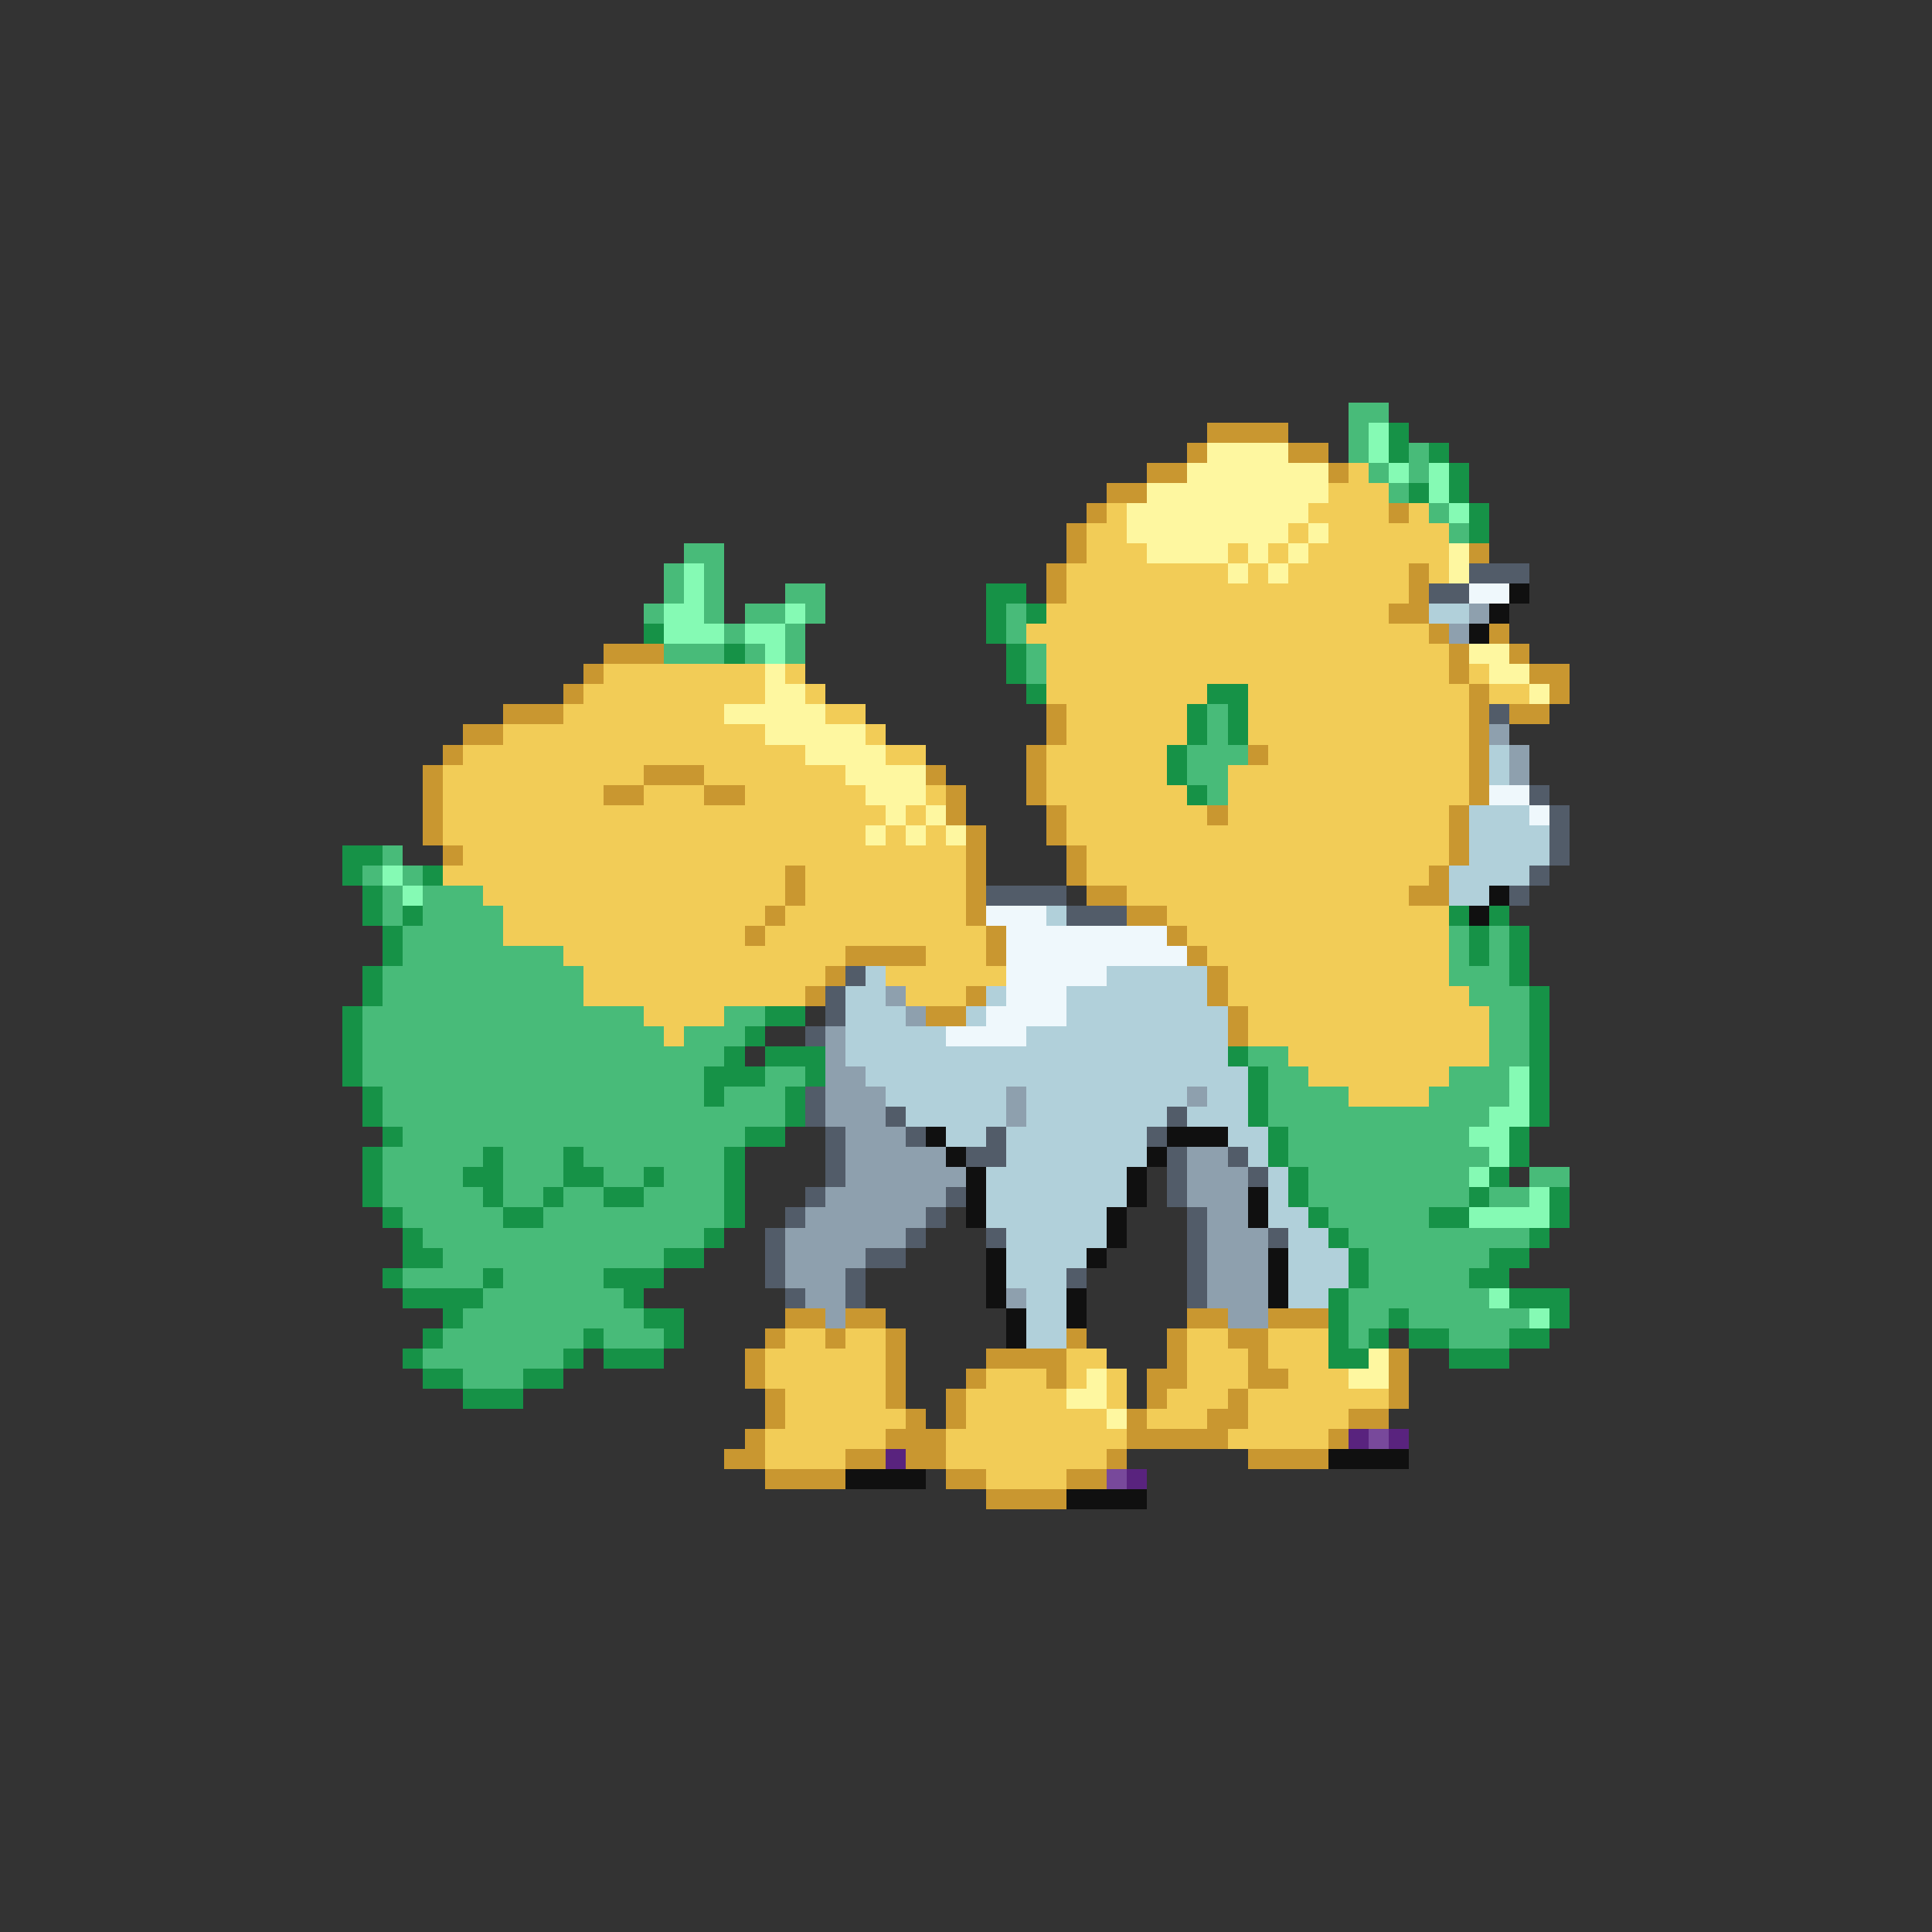 <svg xmlns="http://www.w3.org/2000/svg" viewBox="0 -0.5 96 96" shape-rendering="crispEdges">
<rect x="0" y="-0.5" width="96" height="96" fill="#333333" stroke="none"/>
<path stroke="#48bb79" d="M67 20h2M67 21h1M67 22h1M70 22h1M68 23h1M70 23h1M69 24h1M71 25h1M72 26h1M34 27h2M33 28h1M35 28h1M33 29h1M35 29h1M39 29h2M32 30h1M35 30h1M37 30h2M40 30h1M50 30h1M36 31h1M39 31h1M50 31h1M33 32h3M37 32h1M39 32h1M51 32h1M51 33h1M60 35h1M60 36h1M59 37h3M59 38h2M60 39h1M19 42h1M18 43h1M20 43h1M19 44h1M21 44h3M19 45h1M21 45h4M20 46h5M72 46h1M74 46h1M20 47h8M72 47h1M74 47h1M19 48h10M72 48h3M19 49h10M73 49h3M18 50h14M36 50h2M74 50h2M18 51h15M34 51h3M74 51h2M18 52h18M62 52h2M74 52h2M18 53h17M38 53h2M63 53h2M72 53h3M19 54h16M36 54h3M63 54h4M71 54h4M19 55h20M63 55h11M20 56h17M64 56h9M19 57h5M25 57h3M29 57h7M64 57h10M19 58h4M25 58h3M30 58h2M33 58h3M65 58h8M76 58h2M19 59h5M25 59h2M28 59h2M32 59h4M65 59h8M74 59h2M20 60h5M27 60h9M66 60h5M21 61h14M67 61h9M22 62h11M68 62h6M20 63h4M25 63h5M68 63h5M24 64h7M67 64h7M23 65h9M67 65h2M70 65h6M22 66h7M30 66h3M67 66h1M72 66h3M21 67h7M23 68h3" />
<path stroke="#c99730" d="M60 21h4M59 22h1M64 22h2M57 23h2M66 23h1M55 24h2M54 25h1M69 25h1M53 26h1M53 27h1M73 27h1M52 28h1M70 28h1M52 29h1M70 29h1M69 30h2M71 31h1M74 31h1M30 32h3M72 32h1M75 32h1M29 33h1M72 33h1M76 33h2M28 34h1M73 34h1M77 34h1M25 35h3M52 35h1M73 35h1M75 35h2M23 36h2M52 36h1M73 36h1M22 37h1M51 37h1M62 37h1M73 37h1M21 38h1M32 38h3M46 38h1M51 38h1M73 38h1M21 39h1M30 39h2M35 39h2M47 39h1M51 39h1M73 39h1M21 40h1M47 40h1M52 40h1M60 40h1M72 40h1M21 41h1M48 41h1M52 41h1M72 41h1M22 42h1M48 42h1M53 42h1M72 42h1M39 43h1M48 43h1M53 43h1M71 43h1M39 44h1M48 44h1M54 44h2M70 44h2M38 45h1M48 45h1M56 45h2M37 46h1M49 46h1M58 46h1M42 47h4M49 47h1M59 47h1M41 48h1M60 48h1M40 49h1M48 49h1M60 49h1M46 50h2M61 50h1M61 51h1M39 65h2M42 65h2M59 65h2M63 65h3M38 66h1M41 66h1M44 66h1M53 66h1M58 66h1M61 66h2M37 67h1M44 67h1M49 67h4M58 67h1M62 67h1M69 67h1M37 68h1M44 68h1M48 68h1M52 68h1M57 68h2M62 68h2M69 68h1M38 69h1M44 69h1M47 69h1M57 69h1M61 69h1M69 69h1M38 70h1M45 70h1M47 70h1M56 70h1M60 70h2M67 70h2M37 71h1M44 71h3M56 71h5M66 71h1M36 72h2M42 72h2M45 72h2M55 72h1M62 72h4M38 73h4M47 73h2M53 73h2M49 74h4" />
<path stroke="#85fab4" d="M68 21h1M68 22h1M69 23h1M71 23h1M71 24h1M72 25h1M34 28h1M34 29h1M33 30h2M39 30h1M33 31h3M37 31h2M38 32h1M19 43h1M20 44h1M75 53h1M75 54h1M74 55h2M73 56h2M74 57h1M73 58h1M76 59h1M73 60h4M74 64h1M76 65h1" />
<path stroke="#169247" d="M69 21h1M69 22h1M71 22h1M72 23h1M70 24h1M72 24h1M73 25h1M73 26h1M49 29h2M49 30h1M51 30h1M32 31h1M49 31h1M36 32h1M50 32h1M50 33h1M51 34h1M60 34h2M59 35h1M61 35h1M59 36h1M61 36h1M58 37h1M58 38h1M59 39h1M17 42h2M17 43h1M21 43h1M18 44h1M18 45h1M20 45h1M72 45h1M74 45h1M19 46h1M73 46h1M75 46h1M19 47h1M73 47h1M75 47h1M18 48h1M75 48h1M18 49h1M76 49h1M17 50h1M38 50h2M76 50h1M17 51h1M37 51h1M76 51h1M17 52h1M36 52h1M38 52h3M61 52h1M76 52h1M17 53h1M35 53h3M40 53h1M62 53h1M76 53h1M18 54h1M35 54h1M39 54h1M62 54h1M76 54h1M18 55h1M39 55h1M62 55h1M76 55h1M19 56h1M37 56h2M63 56h1M75 56h1M18 57h1M24 57h1M28 57h1M36 57h1M63 57h1M75 57h1M18 58h1M23 58h2M28 58h2M32 58h1M36 58h1M64 58h1M74 58h1M18 59h1M24 59h1M27 59h1M30 59h2M36 59h1M64 59h1M73 59h1M77 59h1M19 60h1M25 60h2M36 60h1M65 60h1M71 60h2M77 60h1M20 61h1M35 61h1M66 61h1M76 61h1M20 62h2M33 62h2M67 62h1M74 62h2M19 63h1M24 63h1M30 63h3M67 63h1M73 63h2M20 64h4M31 64h1M66 64h1M75 64h3M22 65h1M32 65h2M66 65h1M69 65h1M77 65h1M21 66h1M29 66h1M33 66h1M66 66h1M68 66h1M70 66h2M75 66h2M20 67h1M28 67h1M30 67h3M66 67h2M72 67h3M21 68h2M26 68h2M23 69h3" />
<path stroke="#fef7a0" d="M60 22h4M59 23h7M57 24h9M56 25h9M56 26h8M65 26h1M57 27h4M62 27h1M64 27h1M72 27h1M61 28h1M63 28h1M72 28h1M73 32h2M38 33h1M74 33h2M38 34h2M76 34h1M36 35h5M38 36h5M40 37h4M42 38h4M43 39h3M44 40h1M46 40h1M43 41h1M45 41h1M47 41h1M68 67h1M54 68h1M67 68h2M53 69h2M55 70h1" />
<path stroke="#f2cc57" d="M67 23h1M66 24h3M55 25h1M65 25h4M70 25h1M54 26h2M64 26h1M66 26h6M54 27h3M61 27h1M63 27h1M65 27h7M53 28h8M62 28h1M64 28h6M71 28h1M53 29h17M52 30h17M51 31h20M52 32h20M30 33h8M39 33h1M52 33h20M73 33h1M29 34h9M40 34h1M52 34h8M62 34h11M74 34h2M28 35h8M41 35h2M53 35h6M62 35h11M25 36h13M43 36h1M53 36h6M62 36h11M23 37h17M44 37h2M52 37h6M63 37h10M22 38h10M35 38h7M52 38h6M61 38h12M22 39h8M32 39h3M37 39h6M46 39h1M52 39h7M61 39h12M22 40h22M45 40h1M53 40h7M61 40h11M22 41h21M44 41h1M46 41h1M53 41h19M23 42h25M54 42h18M22 43h17M40 43h8M54 43h17M24 44h15M40 44h8M56 44h14M25 45h13M39 45h9M58 45h14M25 46h12M38 46h11M59 46h13M28 47h14M46 47h3M60 47h12M29 48h12M44 48h6M61 48h11M29 49h11M45 49h3M61 49h12M32 50h4M62 50h12M33 51h1M62 51h12M64 52h10M65 53h7M67 54h4M39 66h2M42 66h2M59 66h2M63 66h3M38 67h6M53 67h2M59 67h3M63 67h3M38 68h6M49 68h3M53 68h1M55 68h1M59 68h3M64 68h3M39 69h5M48 69h5M55 69h1M58 69h3M62 69h7M39 70h6M48 70h7M57 70h3M62 70h5M38 71h6M47 71h9M61 71h5M38 72h4M47 72h8M49 73h4" />
<path stroke="#525c69" d="M73 28h3M71 29h2M74 35h1M76 39h1M77 40h1M77 41h1M77 42h1M76 43h1M49 44h4M75 44h1M53 45h3M42 48h1M41 49h1M41 50h1M40 51h1M40 54h1M40 55h1M44 55h1M58 55h1M41 56h1M45 56h1M49 56h1M57 56h1M41 57h1M48 57h2M58 57h1M61 57h1M41 58h1M58 58h1M62 58h1M40 59h1M47 59h1M58 59h1M39 60h1M46 60h1M59 60h1M38 61h1M45 61h1M49 61h1M59 61h1M63 61h1M38 62h1M43 62h2M59 62h1M38 63h1M42 63h1M53 63h1M59 63h1M39 64h1M42 64h1M59 64h1" />
<path stroke="#eff8fc" d="M73 29h2M74 39h2M76 40h1M49 45h3M50 46h8M50 47h9M50 48h5M50 49h3M49 50h4M47 51h4" />
<path stroke="#101010" d="M75 29h1M74 30h1M73 31h1M74 44h1M73 45h1M46 56h1M58 56h3M47 57h1M57 57h1M48 58h1M56 58h1M48 59h1M56 59h1M62 59h1M48 60h1M55 60h1M62 60h1M55 61h1M49 62h1M54 62h1M63 62h1M49 63h1M63 63h1M49 64h1M53 64h1M63 64h1M50 65h1M53 65h1M50 66h1M66 72h4M42 73h4M53 74h4" />
<path stroke="#b1d0da" d="M71 30h2M74 37h1M74 38h1M73 40h3M73 41h4M73 42h4M72 43h4M72 44h2M52 45h1M43 48h1M55 48h5M42 49h2M49 49h1M53 49h7M42 50h3M48 50h1M53 50h8M42 51h5M51 51h10M42 52h19M43 53h19M44 54h6M51 54h8M60 54h2M45 55h5M51 55h7M59 55h3M47 56h2M50 56h7M61 56h2M50 57h7M62 57h1M49 58h7M63 58h1M49 59h7M63 59h1M49 60h6M63 60h2M50 61h5M64 61h2M50 62h4M64 62h3M50 63h3M64 63h3M51 64h2M64 64h2M51 65h2M51 66h2" />
<path stroke="#8ea0ae" d="M73 30h1M72 31h1M74 36h1M75 37h1M75 38h1M44 49h1M45 50h1M41 51h1M41 52h1M41 53h2M41 54h3M50 54h1M59 54h1M41 55h3M50 55h1M42 56h3M42 57h5M59 57h2M42 58h6M59 58h3M41 59h6M59 59h3M40 60h6M60 60h2M39 61h6M60 61h3M39 62h4M60 62h3M39 63h3M60 63h3M40 64h2M50 64h1M60 64h3M41 65h1M61 65h2" />
<path stroke="#59237e" d="M67 71h1M69 71h1M44 72h1M56 73h1" />
<path stroke="#78499b" d="M68 71h1M55 73h1" />
</svg>